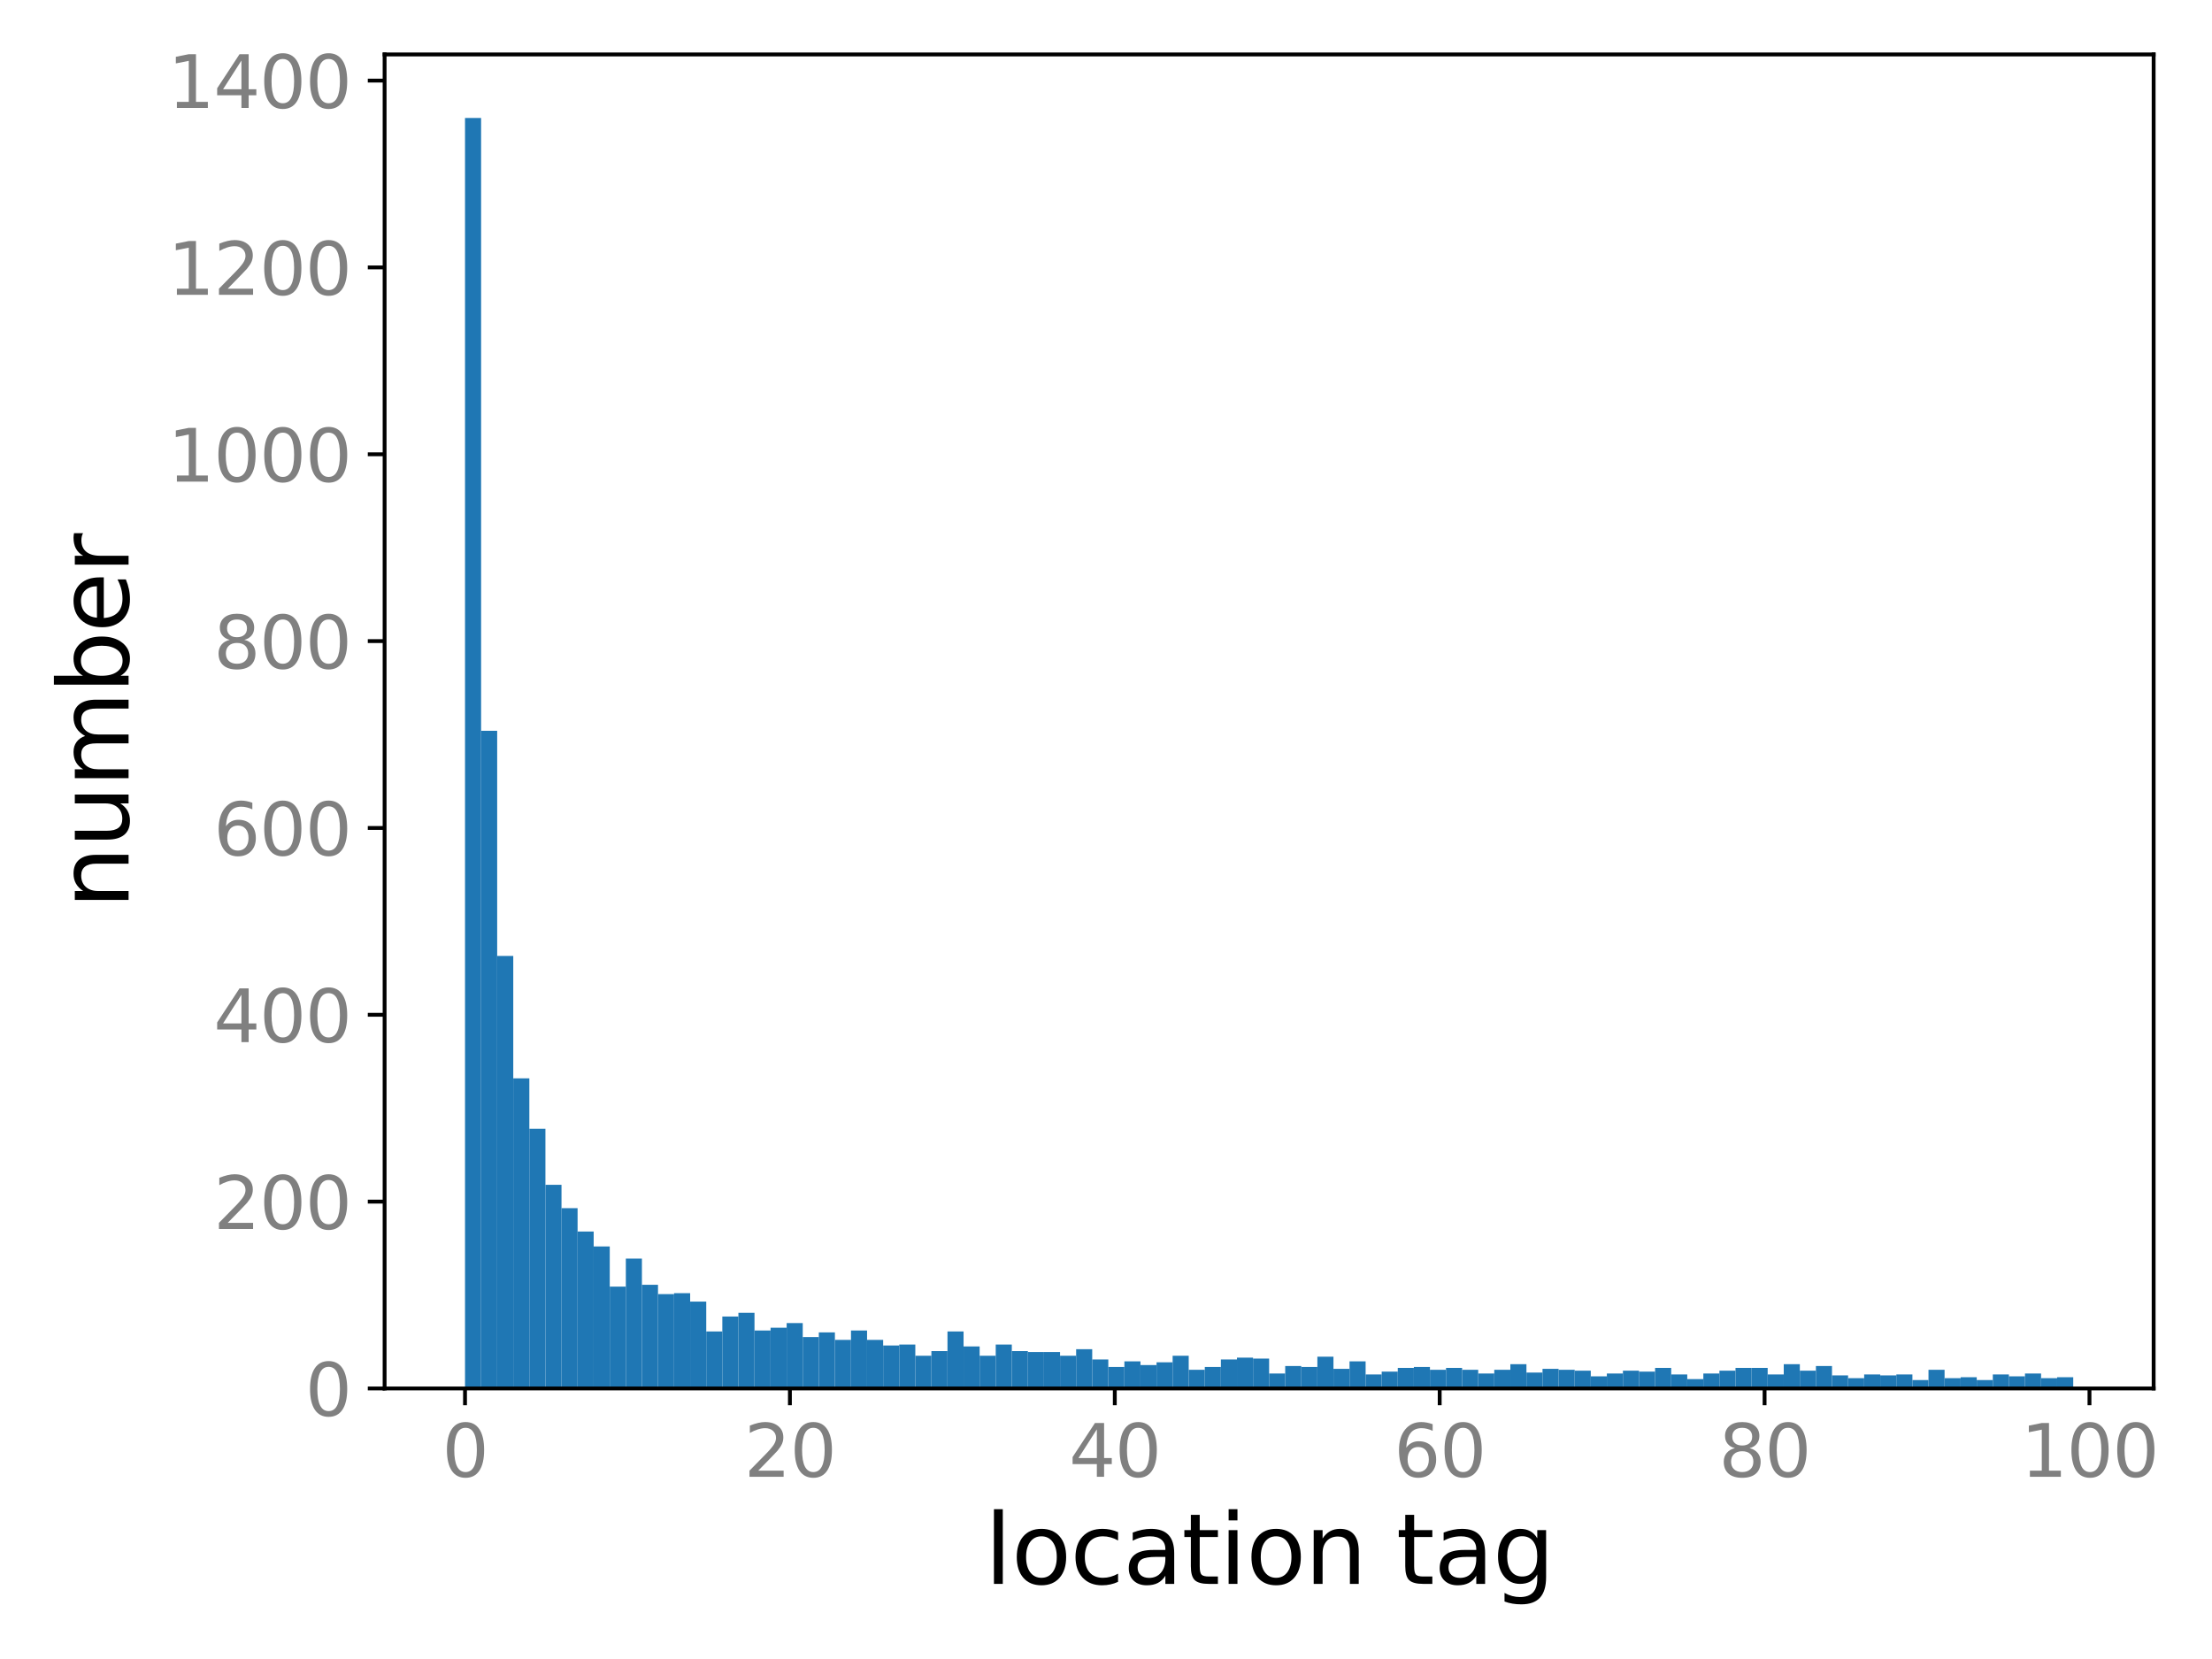 <?xml version="1.0" encoding="utf-8" standalone="no"?>
<!DOCTYPE svg PUBLIC "-//W3C//DTD SVG 1.1//EN"
  "http://www.w3.org/Graphics/SVG/1.1/DTD/svg11.dtd">
<svg xmlns:xlink="http://www.w3.org/1999/xlink" width="460.8pt" height="345.6pt" viewBox="0 0 460.8 345.6" xmlns="http://www.w3.org/2000/svg" version="1.1">
 <defs>
  <style type="text/css">*{stroke-linejoin: round; stroke-linecap: butt}</style>
 </defs>
 <g id="figure_1">
  <g id="patch_1">
   <path d="M 0 345.6 
L 460.8 345.6 
L 460.8 0 
L 0 0 
z
" style="fill: #ffffff"/>
  </g>
  <g id="axes_1">
   <g id="patch_2">
    <path d="M 80.12 289.24 
L 448.643 289.24 
L 448.643 11.342 
L 80.12 11.342 
z
" style="fill: #ffffff"/>
   </g>
   <g id="patch_3">
    <path d="M 96.871 289.24 
L 100.221 289.24 
L 100.221 24.575 
L 96.871 24.575 
z
" clip-path="url(#p4c11e9b5e9)" style="fill: #1f77b4"/>
   </g>
   <g id="patch_4">
    <path d="M 100.221 289.24 
L 103.571 289.24 
L 103.571 152.237 
L 100.221 152.237 
z
" clip-path="url(#p4c11e9b5e9)" style="fill: #1f77b4"/>
   </g>
   <g id="patch_5">
    <path d="M 103.571 289.24 
L 106.922 289.24 
L 106.922 199.137 
L 103.571 199.137 
z
" clip-path="url(#p4c11e9b5e9)" style="fill: #1f77b4"/>
   </g>
   <g id="patch_6">
    <path d="M 106.922 289.24 
L 110.272 289.24 
L 110.272 224.631 
L 106.922 224.631 
z
" clip-path="url(#p4c11e9b5e9)" style="fill: #1f77b4"/>
   </g>
   <g id="patch_7">
    <path d="M 110.272 289.24 
L 113.622 289.24 
L 113.622 235.139 
L 110.272 235.139 
z
" clip-path="url(#p4c11e9b5e9)" style="fill: #1f77b4"/>
   </g>
   <g id="patch_8">
    <path d="M 113.622 289.24 
L 116.972 289.24 
L 116.972 246.816 
L 113.622 246.816 
z
" clip-path="url(#p4c11e9b5e9)" style="fill: #1f77b4"/>
   </g>
   <g id="patch_9">
    <path d="M 116.972 289.24 
L 120.323 289.24 
L 120.323 251.681 
L 116.972 251.681 
z
" clip-path="url(#p4c11e9b5e9)" style="fill: #1f77b4"/>
   </g>
   <g id="patch_10">
    <path d="M 120.323 289.24 
L 123.673 289.24 
L 123.673 256.546 
L 120.323 256.546 
z
" clip-path="url(#p4c11e9b5e9)" style="fill: #1f77b4"/>
   </g>
   <g id="patch_11">
    <path d="M 123.673 289.24 
L 127.023 289.24 
L 127.023 259.66 
L 123.673 259.66 
z
" clip-path="url(#p4c11e9b5e9)" style="fill: #1f77b4"/>
   </g>
   <g id="patch_12">
    <path d="M 127.023 289.24 
L 130.373 289.24 
L 130.373 268.028 
L 127.023 268.028 
z
" clip-path="url(#p4c11e9b5e9)" style="fill: #1f77b4"/>
   </g>
   <g id="patch_13">
    <path d="M 130.373 289.24 
L 133.723 289.24 
L 133.723 262.19 
L 130.373 262.19 
z
" clip-path="url(#p4c11e9b5e9)" style="fill: #1f77b4"/>
   </g>
   <g id="patch_14">
    <path d="M 133.723 289.24 
L 137.074 289.24 
L 137.074 267.639 
L 133.723 267.639 
z
" clip-path="url(#p4c11e9b5e9)" style="fill: #1f77b4"/>
   </g>
   <g id="patch_15">
    <path d="M 137.074 289.24 
L 140.424 289.24 
L 140.424 269.585 
L 137.074 269.585 
z
" clip-path="url(#p4c11e9b5e9)" style="fill: #1f77b4"/>
   </g>
   <g id="patch_16">
    <path d="M 140.424 289.24 
L 143.774 289.24 
L 143.774 269.39 
L 140.424 269.39 
z
" clip-path="url(#p4c11e9b5e9)" style="fill: #1f77b4"/>
   </g>
   <g id="patch_17">
    <path d="M 143.774 289.24 
L 147.124 289.24 
L 147.124 271.142 
L 143.774 271.142 
z
" clip-path="url(#p4c11e9b5e9)" style="fill: #1f77b4"/>
   </g>
   <g id="patch_18">
    <path d="M 147.124 289.24 
L 150.474 289.24 
L 150.474 277.369 
L 147.124 277.369 
z
" clip-path="url(#p4c11e9b5e9)" style="fill: #1f77b4"/>
   </g>
   <g id="patch_19">
    <path d="M 150.474 289.24 
L 153.825 289.24 
L 153.825 274.255 
L 150.474 274.255 
z
" clip-path="url(#p4c11e9b5e9)" style="fill: #1f77b4"/>
   </g>
   <g id="patch_20">
    <path d="M 153.825 289.24 
L 157.175 289.24 
L 157.175 273.477 
L 153.825 273.477 
z
" clip-path="url(#p4c11e9b5e9)" style="fill: #1f77b4"/>
   </g>
   <g id="patch_21">
    <path d="M 157.175 289.24 
L 160.525 289.24 
L 160.525 277.174 
L 157.175 277.174 
z
" clip-path="url(#p4c11e9b5e9)" style="fill: #1f77b4"/>
   </g>
   <g id="patch_22">
    <path d="M 160.525 289.24 
L 163.875 289.24 
L 163.875 276.591 
L 160.525 276.591 
z
" clip-path="url(#p4c11e9b5e9)" style="fill: #1f77b4"/>
   </g>
   <g id="patch_23">
    <path d="M 163.875 289.24 
L 167.226 289.24 
L 167.226 275.618 
L 163.875 275.618 
z
" clip-path="url(#p4c11e9b5e9)" style="fill: #1f77b4"/>
   </g>
   <g id="patch_24">
    <path d="M 167.226 289.24 
L 170.576 289.24 
L 170.576 278.537 
L 167.226 278.537 
z
" clip-path="url(#p4c11e9b5e9)" style="fill: #1f77b4"/>
   </g>
   <g id="patch_25">
    <path d="M 170.576 289.24 
L 173.926 289.24 
L 173.926 277.564 
L 170.576 277.564 
z
" clip-path="url(#p4c11e9b5e9)" style="fill: #1f77b4"/>
   </g>
   <g id="patch_26">
    <path d="M 173.926 289.24 
L 177.276 289.24 
L 177.276 279.12 
L 173.926 279.12 
z
" clip-path="url(#p4c11e9b5e9)" style="fill: #1f77b4"/>
   </g>
   <g id="patch_27">
    <path d="M 177.276 289.24 
L 180.626 289.24 
L 180.626 277.174 
L 177.276 277.174 
z
" clip-path="url(#p4c11e9b5e9)" style="fill: #1f77b4"/>
   </g>
   <g id="patch_28">
    <path d="M 180.626 289.24 
L 183.977 289.24 
L 183.977 279.12 
L 180.626 279.12 
z
" clip-path="url(#p4c11e9b5e9)" style="fill: #1f77b4"/>
   </g>
   <g id="patch_29">
    <path d="M 183.977 289.24 
L 187.327 289.24 
L 187.327 280.288 
L 183.977 280.288 
z
" clip-path="url(#p4c11e9b5e9)" style="fill: #1f77b4"/>
   </g>
   <g id="patch_30">
    <path d="M 187.327 289.24 
L 190.677 289.24 
L 190.677 280.094 
L 187.327 280.094 
z
" clip-path="url(#p4c11e9b5e9)" style="fill: #1f77b4"/>
   </g>
   <g id="patch_31">
    <path d="M 190.677 289.24 
L 194.027 289.24 
L 194.027 282.429 
L 190.677 282.429 
z
" clip-path="url(#p4c11e9b5e9)" style="fill: #1f77b4"/>
   </g>
   <g id="patch_32">
    <path d="M 194.027 289.24 
L 197.377 289.24 
L 197.377 281.456 
L 194.027 281.456 
z
" clip-path="url(#p4c11e9b5e9)" style="fill: #1f77b4"/>
   </g>
   <g id="patch_33">
    <path d="M 197.377 289.24 
L 200.728 289.24 
L 200.728 277.369 
L 197.377 277.369 
z
" clip-path="url(#p4c11e9b5e9)" style="fill: #1f77b4"/>
   </g>
   <g id="patch_34">
    <path d="M 200.728 289.24 
L 204.078 289.24 
L 204.078 280.483 
L 200.728 280.483 
z
" clip-path="url(#p4c11e9b5e9)" style="fill: #1f77b4"/>
   </g>
   <g id="patch_35">
    <path d="M 204.078 289.24 
L 207.428 289.24 
L 207.428 282.429 
L 204.078 282.429 
z
" clip-path="url(#p4c11e9b5e9)" style="fill: #1f77b4"/>
   </g>
   <g id="patch_36">
    <path d="M 207.428 289.24 
L 210.778 289.24 
L 210.778 280.094 
L 207.428 280.094 
z
" clip-path="url(#p4c11e9b5e9)" style="fill: #1f77b4"/>
   </g>
   <g id="patch_37">
    <path d="M 210.778 289.24 
L 214.129 289.24 
L 214.129 281.456 
L 210.778 281.456 
z
" clip-path="url(#p4c11e9b5e9)" style="fill: #1f77b4"/>
   </g>
   <g id="patch_38">
    <path d="M 214.129 289.24 
L 217.479 289.24 
L 217.479 281.65 
L 214.129 281.65 
z
" clip-path="url(#p4c11e9b5e9)" style="fill: #1f77b4"/>
   </g>
   <g id="patch_39">
    <path d="M 217.479 289.24 
L 220.829 289.24 
L 220.829 281.65 
L 217.479 281.65 
z
" clip-path="url(#p4c11e9b5e9)" style="fill: #1f77b4"/>
   </g>
   <g id="patch_40">
    <path d="M 220.829 289.24 
L 224.179 289.24 
L 224.179 282.429 
L 220.829 282.429 
z
" clip-path="url(#p4c11e9b5e9)" style="fill: #1f77b4"/>
   </g>
   <g id="patch_41">
    <path d="M 224.179 289.24 
L 227.529 289.24 
L 227.529 281.067 
L 224.179 281.067 
z
" clip-path="url(#p4c11e9b5e9)" style="fill: #1f77b4"/>
   </g>
   <g id="patch_42">
    <path d="M 227.529 289.24 
L 230.88 289.24 
L 230.88 283.207 
L 227.529 283.207 
z
" clip-path="url(#p4c11e9b5e9)" style="fill: #1f77b4"/>
   </g>
   <g id="patch_43">
    <path d="M 230.88 289.24 
L 234.23 289.24 
L 234.23 284.764 
L 230.88 284.764 
z
" clip-path="url(#p4c11e9b5e9)" style="fill: #1f77b4"/>
   </g>
   <g id="patch_44">
    <path d="M 234.23 289.24 
L 237.58 289.24 
L 237.58 283.596 
L 234.23 283.596 
z
" clip-path="url(#p4c11e9b5e9)" style="fill: #1f77b4"/>
   </g>
   <g id="patch_45">
    <path d="M 237.58 289.24 
L 240.93 289.24 
L 240.93 284.375 
L 237.58 284.375 
z
" clip-path="url(#p4c11e9b5e9)" style="fill: #1f77b4"/>
   </g>
   <g id="patch_46">
    <path d="M 240.93 289.24 
L 244.28 289.24 
L 244.28 283.791 
L 240.93 283.791 
z
" clip-path="url(#p4c11e9b5e9)" style="fill: #1f77b4"/>
   </g>
   <g id="patch_47">
    <path d="M 244.28 289.24 
L 247.631 289.24 
L 247.631 282.429 
L 244.28 282.429 
z
" clip-path="url(#p4c11e9b5e9)" style="fill: #1f77b4"/>
   </g>
   <g id="patch_48">
    <path d="M 247.631 289.24 
L 250.981 289.24 
L 250.981 285.348 
L 247.631 285.348 
z
" clip-path="url(#p4c11e9b5e9)" style="fill: #1f77b4"/>
   </g>
   <g id="patch_49">
    <path d="M 250.981 289.24 
L 254.331 289.24 
L 254.331 284.764 
L 250.981 284.764 
z
" clip-path="url(#p4c11e9b5e9)" style="fill: #1f77b4"/>
   </g>
   <g id="patch_50">
    <path d="M 254.331 289.24 
L 257.681 289.24 
L 257.681 283.207 
L 254.331 283.207 
z
" clip-path="url(#p4c11e9b5e9)" style="fill: #1f77b4"/>
   </g>
   <g id="patch_51">
    <path d="M 257.681 289.24 
L 261.031 289.24 
L 261.031 282.818 
L 257.681 282.818 
z
" clip-path="url(#p4c11e9b5e9)" style="fill: #1f77b4"/>
   </g>
   <g id="patch_52">
    <path d="M 261.031 289.24 
L 264.382 289.24 
L 264.382 283.013 
L 261.031 283.013 
z
" clip-path="url(#p4c11e9b5e9)" style="fill: #1f77b4"/>
   </g>
   <g id="patch_53">
    <path d="M 264.382 289.24 
L 267.732 289.24 
L 267.732 286.126 
L 264.382 286.126 
z
" clip-path="url(#p4c11e9b5e9)" style="fill: #1f77b4"/>
   </g>
   <g id="patch_54">
    <path d="M 267.732 289.24 
L 271.082 289.24 
L 271.082 284.569 
L 267.732 284.569 
z
" clip-path="url(#p4c11e9b5e9)" style="fill: #1f77b4"/>
   </g>
   <g id="patch_55">
    <path d="M 271.082 289.24 
L 274.432 289.24 
L 274.432 284.764 
L 271.082 284.764 
z
" clip-path="url(#p4c11e9b5e9)" style="fill: #1f77b4"/>
   </g>
   <g id="patch_56">
    <path d="M 274.432 289.24 
L 277.783 289.24 
L 277.783 282.623 
L 274.432 282.623 
z
" clip-path="url(#p4c11e9b5e9)" style="fill: #1f77b4"/>
   </g>
   <g id="patch_57">
    <path d="M 277.783 289.24 
L 281.133 289.24 
L 281.133 285.153 
L 277.783 285.153 
z
" clip-path="url(#p4c11e9b5e9)" style="fill: #1f77b4"/>
   </g>
   <g id="patch_58">
    <path d="M 281.133 289.24 
L 284.483 289.24 
L 284.483 283.596 
L 281.133 283.596 
z
" clip-path="url(#p4c11e9b5e9)" style="fill: #1f77b4"/>
   </g>
   <g id="patch_59">
    <path d="M 284.483 289.24 
L 287.833 289.24 
L 287.833 286.321 
L 284.483 286.321 
z
" clip-path="url(#p4c11e9b5e9)" style="fill: #1f77b4"/>
   </g>
   <g id="patch_60">
    <path d="M 287.833 289.24 
L 291.183 289.24 
L 291.183 285.737 
L 287.833 285.737 
z
" clip-path="url(#p4c11e9b5e9)" style="fill: #1f77b4"/>
   </g>
   <g id="patch_61">
    <path d="M 291.183 289.24 
L 294.534 289.24 
L 294.534 284.959 
L 291.183 284.959 
z
" clip-path="url(#p4c11e9b5e9)" style="fill: #1f77b4"/>
   </g>
   <g id="patch_62">
    <path d="M 294.534 289.24 
L 297.884 289.24 
L 297.884 284.764 
L 294.534 284.764 
z
" clip-path="url(#p4c11e9b5e9)" style="fill: #1f77b4"/>
   </g>
   <g id="patch_63">
    <path d="M 297.884 289.24 
L 301.234 289.24 
L 301.234 285.348 
L 297.884 285.348 
z
" clip-path="url(#p4c11e9b5e9)" style="fill: #1f77b4"/>
   </g>
   <g id="patch_64">
    <path d="M 301.234 289.24 
L 304.584 289.24 
L 304.584 284.959 
L 301.234 284.959 
z
" clip-path="url(#p4c11e9b5e9)" style="fill: #1f77b4"/>
   </g>
   <g id="patch_65">
    <path d="M 304.584 289.24 
L 307.934 289.24 
L 307.934 285.348 
L 304.584 285.348 
z
" clip-path="url(#p4c11e9b5e9)" style="fill: #1f77b4"/>
   </g>
   <g id="patch_66">
    <path d="M 307.934 289.24 
L 311.285 289.24 
L 311.285 286.126 
L 307.934 286.126 
z
" clip-path="url(#p4c11e9b5e9)" style="fill: #1f77b4"/>
   </g>
   <g id="patch_67">
    <path d="M 311.285 289.24 
L 314.635 289.24 
L 314.635 285.348 
L 311.285 285.348 
z
" clip-path="url(#p4c11e9b5e9)" style="fill: #1f77b4"/>
   </g>
   <g id="patch_68">
    <path d="M 314.635 289.24 
L 317.985 289.24 
L 317.985 284.18 
L 314.635 284.18 
z
" clip-path="url(#p4c11e9b5e9)" style="fill: #1f77b4"/>
   </g>
   <g id="patch_69">
    <path d="M 317.985 289.24 
L 321.335 289.24 
L 321.335 285.932 
L 317.985 285.932 
z
" clip-path="url(#p4c11e9b5e9)" style="fill: #1f77b4"/>
   </g>
   <g id="patch_70">
    <path d="M 321.335 289.24 
L 324.686 289.24 
L 324.686 285.153 
L 321.335 285.153 
z
" clip-path="url(#p4c11e9b5e9)" style="fill: #1f77b4"/>
   </g>
   <g id="patch_71">
    <path d="M 324.686 289.24 
L 328.036 289.24 
L 328.036 285.348 
L 324.686 285.348 
z
" clip-path="url(#p4c11e9b5e9)" style="fill: #1f77b4"/>
   </g>
   <g id="patch_72">
    <path d="M 328.036 289.24 
L 331.386 289.24 
L 331.386 285.542 
L 328.036 285.542 
z
" clip-path="url(#p4c11e9b5e9)" style="fill: #1f77b4"/>
   </g>
   <g id="patch_73">
    <path d="M 331.386 289.24 
L 334.736 289.24 
L 334.736 286.71 
L 331.386 286.71 
z
" clip-path="url(#p4c11e9b5e9)" style="fill: #1f77b4"/>
   </g>
   <g id="patch_74">
    <path d="M 334.736 289.24 
L 338.086 289.24 
L 338.086 286.126 
L 334.736 286.126 
z
" clip-path="url(#p4c11e9b5e9)" style="fill: #1f77b4"/>
   </g>
   <g id="patch_75">
    <path d="M 338.086 289.24 
L 341.437 289.24 
L 341.437 285.542 
L 338.086 285.542 
z
" clip-path="url(#p4c11e9b5e9)" style="fill: #1f77b4"/>
   </g>
   <g id="patch_76">
    <path d="M 341.437 289.24 
L 344.787 289.24 
L 344.787 285.737 
L 341.437 285.737 
z
" clip-path="url(#p4c11e9b5e9)" style="fill: #1f77b4"/>
   </g>
   <g id="patch_77">
    <path d="M 344.787 289.24 
L 348.137 289.24 
L 348.137 284.959 
L 344.787 284.959 
z
" clip-path="url(#p4c11e9b5e9)" style="fill: #1f77b4"/>
   </g>
   <g id="patch_78">
    <path d="M 348.137 289.24 
L 351.487 289.24 
L 351.487 286.321 
L 348.137 286.321 
z
" clip-path="url(#p4c11e9b5e9)" style="fill: #1f77b4"/>
   </g>
   <g id="patch_79">
    <path d="M 351.487 289.24 
L 354.837 289.24 
L 354.837 287.294 
L 351.487 287.294 
z
" clip-path="url(#p4c11e9b5e9)" style="fill: #1f77b4"/>
   </g>
   <g id="patch_80">
    <path d="M 354.837 289.24 
L 358.188 289.24 
L 358.188 286.126 
L 354.837 286.126 
z
" clip-path="url(#p4c11e9b5e9)" style="fill: #1f77b4"/>
   </g>
   <g id="patch_81">
    <path d="M 358.188 289.24 
L 361.538 289.24 
L 361.538 285.542 
L 358.188 285.542 
z
" clip-path="url(#p4c11e9b5e9)" style="fill: #1f77b4"/>
   </g>
   <g id="patch_82">
    <path d="M 361.538 289.24 
L 364.888 289.24 
L 364.888 284.959 
L 361.538 284.959 
z
" clip-path="url(#p4c11e9b5e9)" style="fill: #1f77b4"/>
   </g>
   <g id="patch_83">
    <path d="M 364.888 289.24 
L 368.238 289.24 
L 368.238 284.959 
L 364.888 284.959 
z
" clip-path="url(#p4c11e9b5e9)" style="fill: #1f77b4"/>
   </g>
   <g id="patch_84">
    <path d="M 368.238 289.24 
L 371.588 289.24 
L 371.588 286.321 
L 368.238 286.321 
z
" clip-path="url(#p4c11e9b5e9)" style="fill: #1f77b4"/>
   </g>
   <g id="patch_85">
    <path d="M 371.588 289.24 
L 374.939 289.24 
L 374.939 284.18 
L 371.588 284.18 
z
" clip-path="url(#p4c11e9b5e9)" style="fill: #1f77b4"/>
   </g>
   <g id="patch_86">
    <path d="M 374.939 289.24 
L 378.289 289.24 
L 378.289 285.542 
L 374.939 285.542 
z
" clip-path="url(#p4c11e9b5e9)" style="fill: #1f77b4"/>
   </g>
   <g id="patch_87">
    <path d="M 378.289 289.24 
L 381.639 289.24 
L 381.639 284.569 
L 378.289 284.569 
z
" clip-path="url(#p4c11e9b5e9)" style="fill: #1f77b4"/>
   </g>
   <g id="patch_88">
    <path d="M 381.639 289.24 
L 384.989 289.24 
L 384.989 286.516 
L 381.639 286.516 
z
" clip-path="url(#p4c11e9b5e9)" style="fill: #1f77b4"/>
   </g>
   <g id="patch_89">
    <path d="M 384.989 289.24 
L 388.34 289.24 
L 388.34 287.099 
L 384.989 287.099 
z
" clip-path="url(#p4c11e9b5e9)" style="fill: #1f77b4"/>
   </g>
   <g id="patch_90">
    <path d="M 388.34 289.24 
L 391.69 289.24 
L 391.69 286.321 
L 388.34 286.321 
z
" clip-path="url(#p4c11e9b5e9)" style="fill: #1f77b4"/>
   </g>
   <g id="patch_91">
    <path d="M 391.69 289.24 
L 395.04 289.24 
L 395.04 286.516 
L 391.69 286.516 
z
" clip-path="url(#p4c11e9b5e9)" style="fill: #1f77b4"/>
   </g>
   <g id="patch_92">
    <path d="M 395.04 289.24 
L 398.39 289.24 
L 398.39 286.321 
L 395.04 286.321 
z
" clip-path="url(#p4c11e9b5e9)" style="fill: #1f77b4"/>
   </g>
   <g id="patch_93">
    <path d="M 398.39 289.24 
L 401.74 289.24 
L 401.74 287.489 
L 398.39 287.489 
z
" clip-path="url(#p4c11e9b5e9)" style="fill: #1f77b4"/>
   </g>
   <g id="patch_94">
    <path d="M 401.74 289.24 
L 405.091 289.24 
L 405.091 285.348 
L 401.74 285.348 
z
" clip-path="url(#p4c11e9b5e9)" style="fill: #1f77b4"/>
   </g>
   <g id="patch_95">
    <path d="M 405.091 289.24 
L 408.441 289.24 
L 408.441 287.099 
L 405.091 287.099 
z
" clip-path="url(#p4c11e9b5e9)" style="fill: #1f77b4"/>
   </g>
   <g id="patch_96">
    <path d="M 408.441 289.24 
L 411.791 289.24 
L 411.791 286.905 
L 408.441 286.905 
z
" clip-path="url(#p4c11e9b5e9)" style="fill: #1f77b4"/>
   </g>
   <g id="patch_97">
    <path d="M 411.791 289.24 
L 415.141 289.24 
L 415.141 287.489 
L 411.791 287.489 
z
" clip-path="url(#p4c11e9b5e9)" style="fill: #1f77b4"/>
   </g>
   <g id="patch_98">
    <path d="M 415.141 289.24 
L 418.491 289.24 
L 418.491 286.321 
L 415.141 286.321 
z
" clip-path="url(#p4c11e9b5e9)" style="fill: #1f77b4"/>
   </g>
   <g id="patch_99">
    <path d="M 418.491 289.24 
L 421.842 289.24 
L 421.842 286.71 
L 418.491 286.71 
z
" clip-path="url(#p4c11e9b5e9)" style="fill: #1f77b4"/>
   </g>
   <g id="patch_100">
    <path d="M 421.842 289.24 
L 425.192 289.24 
L 425.192 286.126 
L 421.842 286.126 
z
" clip-path="url(#p4c11e9b5e9)" style="fill: #1f77b4"/>
   </g>
   <g id="patch_101">
    <path d="M 425.192 289.24 
L 428.542 289.24 
L 428.542 287.099 
L 425.192 287.099 
z
" clip-path="url(#p4c11e9b5e9)" style="fill: #1f77b4"/>
   </g>
   <g id="patch_102">
    <path d="M 428.542 289.24 
L 431.892 289.24 
L 431.892 286.905 
L 428.542 286.905 
z
" clip-path="url(#p4c11e9b5e9)" style="fill: #1f77b4"/>
   </g>
   <g id="matplotlib.axis_1">
    <g id="xtick_1">
     <g id="line2d_1">
      <defs>
       <path id="m95bdd5fb4b" d="M 0 0 
L 0 3.5 
" style="stroke: #000000; stroke-width: 0.8"/>
      </defs>
      <g>
       <use xlink:href="#m95bdd5fb4b" x="96.871" y="289.24" style="stroke: #000000; stroke-width: 0.8"/>
      </g>
     </g>
     <g id="text_1">
      <!-- 0 -->
      <g style="fill: #808080" transform="translate(92.099 307.638)scale(0.15 -0.15)">
       <defs>
        <path id="DejaVuSans-30" d="M 2034 4250 
Q 1547 4250 1301 3770 
Q 1056 3291 1056 2328 
Q 1056 1369 1301 889 
Q 1547 409 2034 409 
Q 2525 409 2770 889 
Q 3016 1369 3016 2328 
Q 3016 3291 2770 3770 
Q 2525 4250 2034 4250 
z
M 2034 4750 
Q 2819 4750 3233 4129 
Q 3647 3509 3647 2328 
Q 3647 1150 3233 529 
Q 2819 -91 2034 -91 
Q 1250 -91 836 529 
Q 422 1150 422 2328 
Q 422 3509 836 4129 
Q 1250 4750 2034 4750 
z
" transform="scale(0.016)"/>
       </defs>
       <use xlink:href="#DejaVuSans-30"/>
      </g>
     </g>
    </g>
    <g id="xtick_2">
     <g id="line2d_2">
      <g>
       <use xlink:href="#m95bdd5fb4b" x="164.552" y="289.24" style="stroke: #000000; stroke-width: 0.8"/>
      </g>
     </g>
     <g id="text_2">
      <!-- 20 -->
      <g style="fill: #808080" transform="translate(155.008 307.638)scale(0.15 -0.15)">
       <defs>
        <path id="DejaVuSans-32" d="M 1228 531 
L 3431 531 
L 3431 0 
L 469 0 
L 469 531 
Q 828 903 1448 1529 
Q 2069 2156 2228 2338 
Q 2531 2678 2651 2914 
Q 2772 3150 2772 3378 
Q 2772 3750 2511 3984 
Q 2250 4219 1831 4219 
Q 1534 4219 1204 4116 
Q 875 4013 500 3803 
L 500 4441 
Q 881 4594 1212 4672 
Q 1544 4750 1819 4750 
Q 2544 4750 2975 4387 
Q 3406 4025 3406 3419 
Q 3406 3131 3298 2873 
Q 3191 2616 2906 2266 
Q 2828 2175 2409 1742 
Q 1991 1309 1228 531 
z
" transform="scale(0.016)"/>
       </defs>
       <use xlink:href="#DejaVuSans-32"/>
       <use xlink:href="#DejaVuSans-30" x="63.623"/>
      </g>
     </g>
    </g>
    <g id="xtick_3">
     <g id="line2d_3">
      <g>
       <use xlink:href="#m95bdd5fb4b" x="232.233" y="289.24" style="stroke: #000000; stroke-width: 0.8"/>
      </g>
     </g>
     <g id="text_3">
      <!-- 40 -->
      <g style="fill: #808080" transform="translate(222.689 307.638)scale(0.15 -0.15)">
       <defs>
        <path id="DejaVuSans-34" d="M 2419 4116 
L 825 1625 
L 2419 1625 
L 2419 4116 
z
M 2253 4666 
L 3047 4666 
L 3047 1625 
L 3713 1625 
L 3713 1100 
L 3047 1100 
L 3047 0 
L 2419 0 
L 2419 1100 
L 313 1100 
L 313 1709 
L 2253 4666 
z
" transform="scale(0.016)"/>
       </defs>
       <use xlink:href="#DejaVuSans-34"/>
       <use xlink:href="#DejaVuSans-30" x="63.623"/>
      </g>
     </g>
    </g>
    <g id="xtick_4">
     <g id="line2d_4">
      <g>
       <use xlink:href="#m95bdd5fb4b" x="299.914" y="289.24" style="stroke: #000000; stroke-width: 0.8"/>
      </g>
     </g>
     <g id="text_4">
      <!-- 60 -->
      <g style="fill: #808080" transform="translate(290.371 307.638)scale(0.15 -0.15)">
       <defs>
        <path id="DejaVuSans-36" d="M 2113 2584 
Q 1688 2584 1439 2293 
Q 1191 2003 1191 1497 
Q 1191 994 1439 701 
Q 1688 409 2113 409 
Q 2538 409 2786 701 
Q 3034 994 3034 1497 
Q 3034 2003 2786 2293 
Q 2538 2584 2113 2584 
z
M 3366 4563 
L 3366 3988 
Q 3128 4100 2886 4159 
Q 2644 4219 2406 4219 
Q 1781 4219 1451 3797 
Q 1122 3375 1075 2522 
Q 1259 2794 1537 2939 
Q 1816 3084 2150 3084 
Q 2853 3084 3261 2657 
Q 3669 2231 3669 1497 
Q 3669 778 3244 343 
Q 2819 -91 2113 -91 
Q 1303 -91 875 529 
Q 447 1150 447 2328 
Q 447 3434 972 4092 
Q 1497 4750 2381 4750 
Q 2619 4750 2861 4703 
Q 3103 4656 3366 4563 
z
" transform="scale(0.016)"/>
       </defs>
       <use xlink:href="#DejaVuSans-36"/>
       <use xlink:href="#DejaVuSans-30" x="63.623"/>
      </g>
     </g>
    </g>
    <g id="xtick_5">
     <g id="line2d_5">
      <g>
       <use xlink:href="#m95bdd5fb4b" x="367.595" y="289.24" style="stroke: #000000; stroke-width: 0.8"/>
      </g>
     </g>
     <g id="text_5">
      <!-- 80 -->
      <g style="fill: #808080" transform="translate(358.052 307.638)scale(0.15 -0.15)">
       <defs>
        <path id="DejaVuSans-38" d="M 2034 2216 
Q 1584 2216 1326 1975 
Q 1069 1734 1069 1313 
Q 1069 891 1326 650 
Q 1584 409 2034 409 
Q 2484 409 2743 651 
Q 3003 894 3003 1313 
Q 3003 1734 2745 1975 
Q 2488 2216 2034 2216 
z
M 1403 2484 
Q 997 2584 770 2862 
Q 544 3141 544 3541 
Q 544 4100 942 4425 
Q 1341 4750 2034 4750 
Q 2731 4750 3128 4425 
Q 3525 4100 3525 3541 
Q 3525 3141 3298 2862 
Q 3072 2584 2669 2484 
Q 3125 2378 3379 2068 
Q 3634 1759 3634 1313 
Q 3634 634 3220 271 
Q 2806 -91 2034 -91 
Q 1263 -91 848 271 
Q 434 634 434 1313 
Q 434 1759 690 2068 
Q 947 2378 1403 2484 
z
M 1172 3481 
Q 1172 3119 1398 2916 
Q 1625 2713 2034 2713 
Q 2441 2713 2670 2916 
Q 2900 3119 2900 3481 
Q 2900 3844 2670 4047 
Q 2441 4250 2034 4250 
Q 1625 4250 1398 4047 
Q 1172 3844 1172 3481 
z
" transform="scale(0.016)"/>
       </defs>
       <use xlink:href="#DejaVuSans-38"/>
       <use xlink:href="#DejaVuSans-30" x="63.623"/>
      </g>
     </g>
    </g>
    <g id="xtick_6">
     <g id="line2d_6">
      <g>
       <use xlink:href="#m95bdd5fb4b" x="435.276" y="289.24" style="stroke: #000000; stroke-width: 0.8"/>
      </g>
     </g>
     <g id="text_6">
      <!-- 100 -->
      <g style="fill: #808080" transform="translate(420.961 307.638)scale(0.15 -0.15)">
       <defs>
        <path id="DejaVuSans-31" d="M 794 531 
L 1825 531 
L 1825 4091 
L 703 3866 
L 703 4441 
L 1819 4666 
L 2450 4666 
L 2450 531 
L 3481 531 
L 3481 0 
L 794 0 
L 794 531 
z
" transform="scale(0.016)"/>
       </defs>
       <use xlink:href="#DejaVuSans-31"/>
       <use xlink:href="#DejaVuSans-30" x="63.623"/>
       <use xlink:href="#DejaVuSans-30" x="127.246"/>
      </g>
     </g>
    </g>
    <g id="text_7">
     <!-- location tag -->
     <g transform="translate(205.129 329.954)scale(0.2 -0.2)">
      <defs>
       <path id="DejaVuSans-6c" d="M 603 4863 
L 1178 4863 
L 1178 0 
L 603 0 
L 603 4863 
z
" transform="scale(0.016)"/>
       <path id="DejaVuSans-6f" d="M 1959 3097 
Q 1497 3097 1228 2736 
Q 959 2375 959 1747 
Q 959 1119 1226 758 
Q 1494 397 1959 397 
Q 2419 397 2687 759 
Q 2956 1122 2956 1747 
Q 2956 2369 2687 2733 
Q 2419 3097 1959 3097 
z
M 1959 3584 
Q 2709 3584 3137 3096 
Q 3566 2609 3566 1747 
Q 3566 888 3137 398 
Q 2709 -91 1959 -91 
Q 1206 -91 779 398 
Q 353 888 353 1747 
Q 353 2609 779 3096 
Q 1206 3584 1959 3584 
z
" transform="scale(0.016)"/>
       <path id="DejaVuSans-63" d="M 3122 3366 
L 3122 2828 
Q 2878 2963 2633 3030 
Q 2388 3097 2138 3097 
Q 1578 3097 1268 2742 
Q 959 2388 959 1747 
Q 959 1106 1268 751 
Q 1578 397 2138 397 
Q 2388 397 2633 464 
Q 2878 531 3122 666 
L 3122 134 
Q 2881 22 2623 -34 
Q 2366 -91 2075 -91 
Q 1284 -91 818 406 
Q 353 903 353 1747 
Q 353 2603 823 3093 
Q 1294 3584 2113 3584 
Q 2378 3584 2631 3529 
Q 2884 3475 3122 3366 
z
" transform="scale(0.016)"/>
       <path id="DejaVuSans-61" d="M 2194 1759 
Q 1497 1759 1228 1600 
Q 959 1441 959 1056 
Q 959 750 1161 570 
Q 1363 391 1709 391 
Q 2188 391 2477 730 
Q 2766 1069 2766 1631 
L 2766 1759 
L 2194 1759 
z
M 3341 1997 
L 3341 0 
L 2766 0 
L 2766 531 
Q 2569 213 2275 61 
Q 1981 -91 1556 -91 
Q 1019 -91 701 211 
Q 384 513 384 1019 
Q 384 1609 779 1909 
Q 1175 2209 1959 2209 
L 2766 2209 
L 2766 2266 
Q 2766 2663 2505 2880 
Q 2244 3097 1772 3097 
Q 1472 3097 1187 3025 
Q 903 2953 641 2809 
L 641 3341 
Q 956 3463 1253 3523 
Q 1550 3584 1831 3584 
Q 2591 3584 2966 3190 
Q 3341 2797 3341 1997 
z
" transform="scale(0.016)"/>
       <path id="DejaVuSans-74" d="M 1172 4494 
L 1172 3500 
L 2356 3500 
L 2356 3053 
L 1172 3053 
L 1172 1153 
Q 1172 725 1289 603 
Q 1406 481 1766 481 
L 2356 481 
L 2356 0 
L 1766 0 
Q 1100 0 847 248 
Q 594 497 594 1153 
L 594 3053 
L 172 3053 
L 172 3500 
L 594 3500 
L 594 4494 
L 1172 4494 
z
" transform="scale(0.016)"/>
       <path id="DejaVuSans-69" d="M 603 3500 
L 1178 3500 
L 1178 0 
L 603 0 
L 603 3500 
z
M 603 4863 
L 1178 4863 
L 1178 4134 
L 603 4134 
L 603 4863 
z
" transform="scale(0.016)"/>
       <path id="DejaVuSans-6e" d="M 3513 2113 
L 3513 0 
L 2938 0 
L 2938 2094 
Q 2938 2591 2744 2837 
Q 2550 3084 2163 3084 
Q 1697 3084 1428 2787 
Q 1159 2491 1159 1978 
L 1159 0 
L 581 0 
L 581 3500 
L 1159 3500 
L 1159 2956 
Q 1366 3272 1645 3428 
Q 1925 3584 2291 3584 
Q 2894 3584 3203 3211 
Q 3513 2838 3513 2113 
z
" transform="scale(0.016)"/>
       <path id="DejaVuSans-20" transform="scale(0.016)"/>
       <path id="DejaVuSans-67" d="M 2906 1791 
Q 2906 2416 2648 2759 
Q 2391 3103 1925 3103 
Q 1463 3103 1205 2759 
Q 947 2416 947 1791 
Q 947 1169 1205 825 
Q 1463 481 1925 481 
Q 2391 481 2648 825 
Q 2906 1169 2906 1791 
z
M 3481 434 
Q 3481 -459 3084 -895 
Q 2688 -1331 1869 -1331 
Q 1566 -1331 1297 -1286 
Q 1028 -1241 775 -1147 
L 775 -588 
Q 1028 -725 1275 -790 
Q 1522 -856 1778 -856 
Q 2344 -856 2625 -561 
Q 2906 -266 2906 331 
L 2906 616 
Q 2728 306 2450 153 
Q 2172 0 1784 0 
Q 1141 0 747 490 
Q 353 981 353 1791 
Q 353 2603 747 3093 
Q 1141 3584 1784 3584 
Q 2172 3584 2450 3431 
Q 2728 3278 2906 2969 
L 2906 3500 
L 3481 3500 
L 3481 434 
z
" transform="scale(0.016)"/>
      </defs>
      <use xlink:href="#DejaVuSans-6c"/>
      <use xlink:href="#DejaVuSans-6f" x="27.783"/>
      <use xlink:href="#DejaVuSans-63" x="88.965"/>
      <use xlink:href="#DejaVuSans-61" x="143.945"/>
      <use xlink:href="#DejaVuSans-74" x="205.225"/>
      <use xlink:href="#DejaVuSans-69" x="244.434"/>
      <use xlink:href="#DejaVuSans-6f" x="272.217"/>
      <use xlink:href="#DejaVuSans-6e" x="333.398"/>
      <use xlink:href="#DejaVuSans-20" x="396.777"/>
      <use xlink:href="#DejaVuSans-74" x="428.564"/>
      <use xlink:href="#DejaVuSans-61" x="467.773"/>
      <use xlink:href="#DejaVuSans-67" x="529.053"/>
     </g>
    </g>
   </g>
   <g id="matplotlib.axis_2">
    <g id="ytick_1">
     <g id="line2d_7">
      <defs>
       <path id="mdc1bb4a0ad" d="M 0 0 
L -3.5 0 
" style="stroke: #000000; stroke-width: 0.8"/>
      </defs>
      <g>
       <use xlink:href="#mdc1bb4a0ad" x="80.12" y="289.24" style="stroke: #000000; stroke-width: 0.8"/>
      </g>
     </g>
     <g id="text_8">
      <!-- 0 -->
      <g style="fill: #808080" transform="translate(63.576 294.939)scale(0.15 -0.15)">
       <use xlink:href="#DejaVuSans-30"/>
      </g>
     </g>
    </g>
    <g id="ytick_2">
     <g id="line2d_8">
      <g>
       <use xlink:href="#mdc1bb4a0ad" x="80.12" y="250.319" style="stroke: #000000; stroke-width: 0.8"/>
      </g>
     </g>
     <g id="text_9">
      <!-- 200 -->
      <g style="fill: #808080" transform="translate(44.489 256.018)scale(0.15 -0.15)">
       <use xlink:href="#DejaVuSans-32"/>
       <use xlink:href="#DejaVuSans-30" x="63.623"/>
       <use xlink:href="#DejaVuSans-30" x="127.246"/>
      </g>
     </g>
    </g>
    <g id="ytick_3">
     <g id="line2d_9">
      <g>
       <use xlink:href="#mdc1bb4a0ad" x="80.12" y="211.397" style="stroke: #000000; stroke-width: 0.8"/>
      </g>
     </g>
     <g id="text_10">
      <!-- 400 -->
      <g style="fill: #808080" transform="translate(44.489 217.096)scale(0.15 -0.15)">
       <use xlink:href="#DejaVuSans-34"/>
       <use xlink:href="#DejaVuSans-30" x="63.623"/>
       <use xlink:href="#DejaVuSans-30" x="127.246"/>
      </g>
     </g>
    </g>
    <g id="ytick_4">
     <g id="line2d_10">
      <g>
       <use xlink:href="#mdc1bb4a0ad" x="80.12" y="172.476" style="stroke: #000000; stroke-width: 0.8"/>
      </g>
     </g>
     <g id="text_11">
      <!-- 600 -->
      <g style="fill: #808080" transform="translate(44.489 178.175)scale(0.15 -0.15)">
       <use xlink:href="#DejaVuSans-36"/>
       <use xlink:href="#DejaVuSans-30" x="63.623"/>
       <use xlink:href="#DejaVuSans-30" x="127.246"/>
      </g>
     </g>
    </g>
    <g id="ytick_5">
     <g id="line2d_11">
      <g>
       <use xlink:href="#mdc1bb4a0ad" x="80.12" y="133.555" style="stroke: #000000; stroke-width: 0.8"/>
      </g>
     </g>
     <g id="text_12">
      <!-- 800 -->
      <g style="fill: #808080" transform="translate(44.489 139.254)scale(0.15 -0.15)">
       <use xlink:href="#DejaVuSans-38"/>
       <use xlink:href="#DejaVuSans-30" x="63.623"/>
       <use xlink:href="#DejaVuSans-30" x="127.246"/>
      </g>
     </g>
    </g>
    <g id="ytick_6">
     <g id="line2d_12">
      <g>
       <use xlink:href="#mdc1bb4a0ad" x="80.12" y="94.634" style="stroke: #000000; stroke-width: 0.8"/>
      </g>
     </g>
     <g id="text_13">
      <!-- 1000 -->
      <g style="fill: #808080" transform="translate(34.945 100.332)scale(0.15 -0.15)">
       <use xlink:href="#DejaVuSans-31"/>
       <use xlink:href="#DejaVuSans-30" x="63.623"/>
       <use xlink:href="#DejaVuSans-30" x="127.246"/>
       <use xlink:href="#DejaVuSans-30" x="190.869"/>
      </g>
     </g>
    </g>
    <g id="ytick_7">
     <g id="line2d_13">
      <g>
       <use xlink:href="#mdc1bb4a0ad" x="80.12" y="55.712" style="stroke: #000000; stroke-width: 0.8"/>
      </g>
     </g>
     <g id="text_14">
      <!-- 1200 -->
      <g style="fill: #808080" transform="translate(34.945 61.411)scale(0.15 -0.15)">
       <use xlink:href="#DejaVuSans-31"/>
       <use xlink:href="#DejaVuSans-32" x="63.623"/>
       <use xlink:href="#DejaVuSans-30" x="127.246"/>
       <use xlink:href="#DejaVuSans-30" x="190.869"/>
      </g>
     </g>
    </g>
    <g id="ytick_8">
     <g id="line2d_14">
      <g>
       <use xlink:href="#mdc1bb4a0ad" x="80.12" y="16.791" style="stroke: #000000; stroke-width: 0.8"/>
      </g>
     </g>
     <g id="text_15">
      <!-- 1400 -->
      <g style="fill: #808080" transform="translate(34.945 22.49)scale(0.15 -0.15)">
       <use xlink:href="#DejaVuSans-31"/>
       <use xlink:href="#DejaVuSans-34" x="63.623"/>
       <use xlink:href="#DejaVuSans-30" x="127.246"/>
       <use xlink:href="#DejaVuSans-30" x="190.869"/>
      </g>
     </g>
    </g>
    <g id="text_16">
     <!-- number -->
     <g transform="translate(26.786 189.319)rotate(-90)scale(0.2 -0.2)">
      <defs>
       <path id="DejaVuSans-75" d="M 544 1381 
L 544 3500 
L 1119 3500 
L 1119 1403 
Q 1119 906 1312 657 
Q 1506 409 1894 409 
Q 2359 409 2629 706 
Q 2900 1003 2900 1516 
L 2900 3500 
L 3475 3500 
L 3475 0 
L 2900 0 
L 2900 538 
Q 2691 219 2414 64 
Q 2138 -91 1772 -91 
Q 1169 -91 856 284 
Q 544 659 544 1381 
z
M 1991 3584 
L 1991 3584 
z
" transform="scale(0.016)"/>
       <path id="DejaVuSans-6d" d="M 3328 2828 
Q 3544 3216 3844 3400 
Q 4144 3584 4550 3584 
Q 5097 3584 5394 3201 
Q 5691 2819 5691 2113 
L 5691 0 
L 5113 0 
L 5113 2094 
Q 5113 2597 4934 2840 
Q 4756 3084 4391 3084 
Q 3944 3084 3684 2787 
Q 3425 2491 3425 1978 
L 3425 0 
L 2847 0 
L 2847 2094 
Q 2847 2600 2669 2842 
Q 2491 3084 2119 3084 
Q 1678 3084 1418 2786 
Q 1159 2488 1159 1978 
L 1159 0 
L 581 0 
L 581 3500 
L 1159 3500 
L 1159 2956 
Q 1356 3278 1631 3431 
Q 1906 3584 2284 3584 
Q 2666 3584 2933 3390 
Q 3200 3197 3328 2828 
z
" transform="scale(0.016)"/>
       <path id="DejaVuSans-62" d="M 3116 1747 
Q 3116 2381 2855 2742 
Q 2594 3103 2138 3103 
Q 1681 3103 1420 2742 
Q 1159 2381 1159 1747 
Q 1159 1113 1420 752 
Q 1681 391 2138 391 
Q 2594 391 2855 752 
Q 3116 1113 3116 1747 
z
M 1159 2969 
Q 1341 3281 1617 3432 
Q 1894 3584 2278 3584 
Q 2916 3584 3314 3078 
Q 3713 2572 3713 1747 
Q 3713 922 3314 415 
Q 2916 -91 2278 -91 
Q 1894 -91 1617 61 
Q 1341 213 1159 525 
L 1159 0 
L 581 0 
L 581 4863 
L 1159 4863 
L 1159 2969 
z
" transform="scale(0.016)"/>
       <path id="DejaVuSans-65" d="M 3597 1894 
L 3597 1613 
L 953 1613 
Q 991 1019 1311 708 
Q 1631 397 2203 397 
Q 2534 397 2845 478 
Q 3156 559 3463 722 
L 3463 178 
Q 3153 47 2828 -22 
Q 2503 -91 2169 -91 
Q 1331 -91 842 396 
Q 353 884 353 1716 
Q 353 2575 817 3079 
Q 1281 3584 2069 3584 
Q 2775 3584 3186 3129 
Q 3597 2675 3597 1894 
z
M 3022 2063 
Q 3016 2534 2758 2815 
Q 2500 3097 2075 3097 
Q 1594 3097 1305 2825 
Q 1016 2553 972 2059 
L 3022 2063 
z
" transform="scale(0.016)"/>
       <path id="DejaVuSans-72" d="M 2631 2963 
Q 2534 3019 2420 3045 
Q 2306 3072 2169 3072 
Q 1681 3072 1420 2755 
Q 1159 2438 1159 1844 
L 1159 0 
L 581 0 
L 581 3500 
L 1159 3500 
L 1159 2956 
Q 1341 3275 1631 3429 
Q 1922 3584 2338 3584 
Q 2397 3584 2469 3576 
Q 2541 3569 2628 3553 
L 2631 2963 
z
" transform="scale(0.016)"/>
      </defs>
      <use xlink:href="#DejaVuSans-6e"/>
      <use xlink:href="#DejaVuSans-75" x="63.379"/>
      <use xlink:href="#DejaVuSans-6d" x="126.758"/>
      <use xlink:href="#DejaVuSans-62" x="224.17"/>
      <use xlink:href="#DejaVuSans-65" x="287.646"/>
      <use xlink:href="#DejaVuSans-72" x="349.17"/>
     </g>
    </g>
   </g>
   <g id="patch_103">
    <path d="M 80.12 289.24 
L 80.12 11.342 
" style="fill: none; stroke: #000000; stroke-width: 0.8; stroke-linejoin: miter; stroke-linecap: square"/>
   </g>
   <g id="patch_104">
    <path d="M 448.643 289.24 
L 448.643 11.342 
" style="fill: none; stroke: #000000; stroke-width: 0.8; stroke-linejoin: miter; stroke-linecap: square"/>
   </g>
   <g id="patch_105">
    <path d="M 80.12 289.24 
L 448.643 289.24 
" style="fill: none; stroke: #000000; stroke-width: 0.8; stroke-linejoin: miter; stroke-linecap: square"/>
   </g>
   <g id="patch_106">
    <path d="M 80.12 11.342 
L 448.643 11.342 
" style="fill: none; stroke: #000000; stroke-width: 0.8; stroke-linejoin: miter; stroke-linecap: square"/>
   </g>
  </g>
 </g>
 <defs>
  <clipPath id="p4c11e9b5e9">
   <rect x="80.12" y="11.342" width="368.523" height="277.898"/>
  </clipPath>
 </defs>
</svg>
